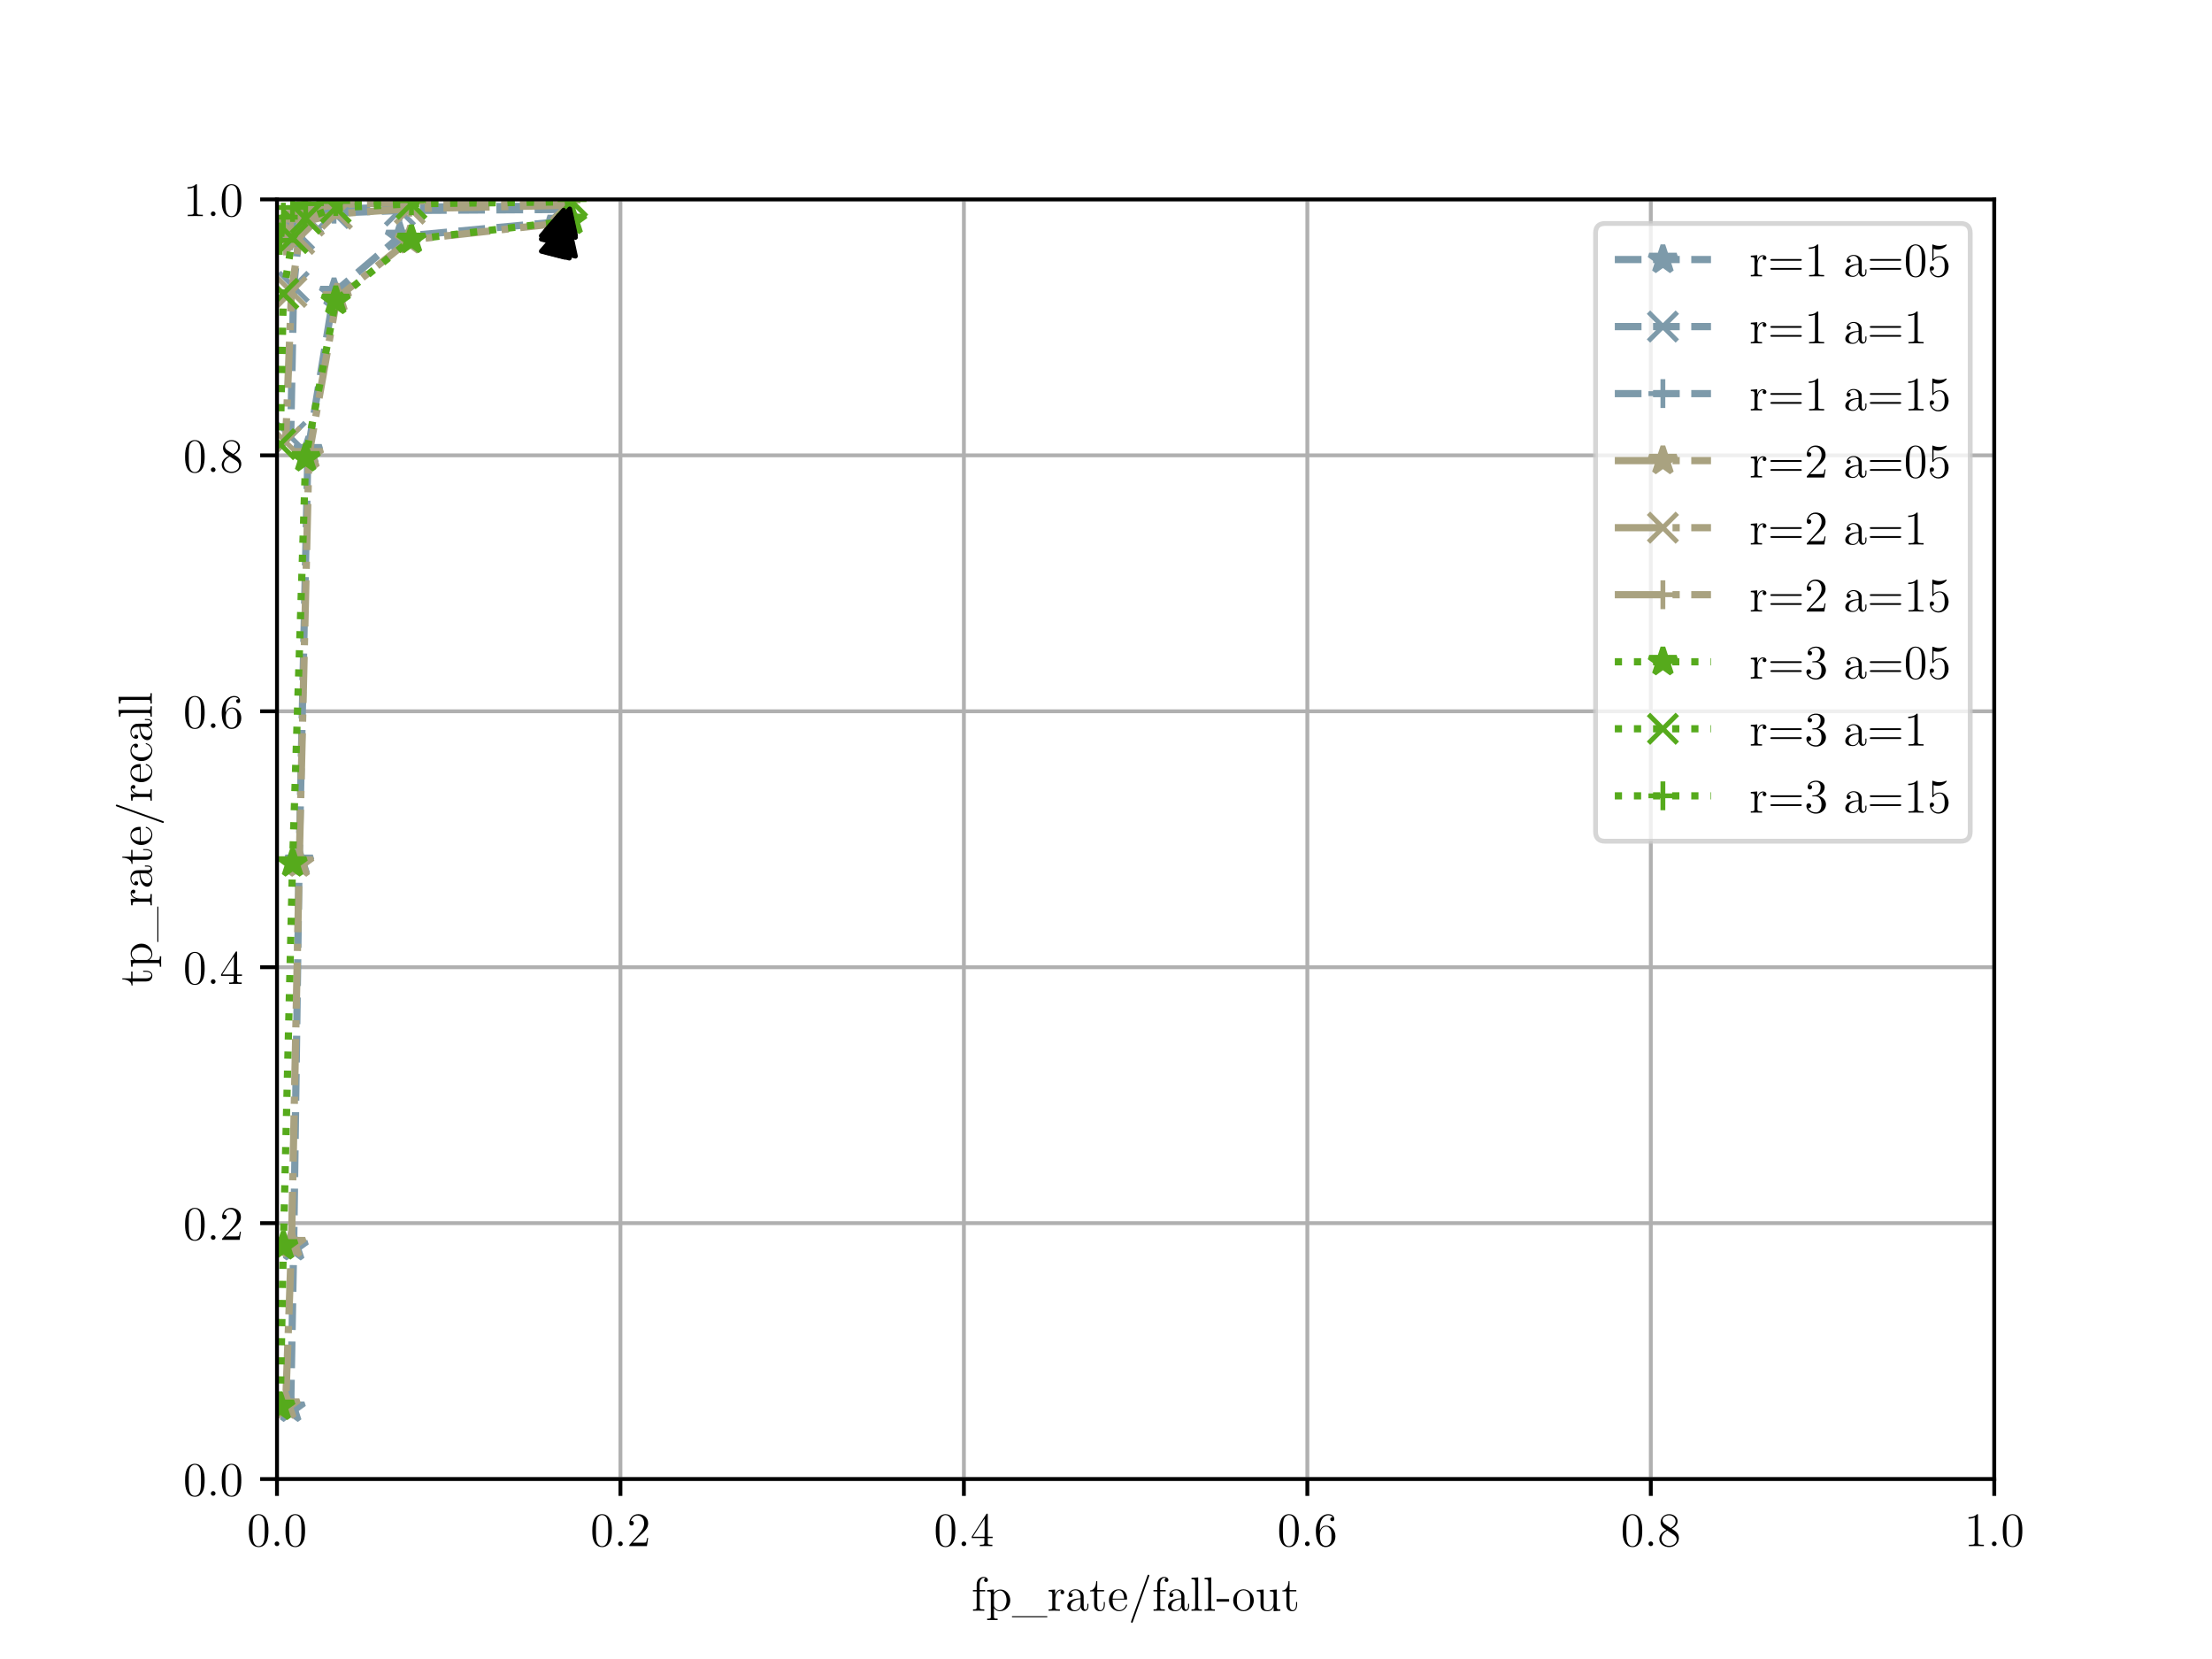 <?xml version="1.0" encoding="utf-8" standalone="no"?>
<!DOCTYPE svg PUBLIC "-//W3C//DTD SVG 1.1//EN"
  "http://www.w3.org/Graphics/SVG/1.1/DTD/svg11.dtd">
<!-- Created with matplotlib (http://matplotlib.org/) -->
<svg height="345pt" version="1.1" viewBox="0 0 460 345" width="460pt" xmlns="http://www.w3.org/2000/svg" xmlns:xlink="http://www.w3.org/1999/xlink">
 <defs>
  <style type="text/css">
*{stroke-linecap:butt;stroke-linejoin:round;}
  </style>
 </defs>
 <g id="figure_1">
  <g id="patch_1">
   <path d="M 0 345.6 
L 460.8 345.6 
L 460.8 0 
L 0 0 
z
" style="fill:#ffffff;"/>
  </g>
  <g id="axes_1">
   <g id="patch_2">
    <path d="M 57.6 307.584 
L 414.72 307.584 
L 414.72 41.472 
L 57.6 41.472 
z
" style="fill:#ffffff;"/>
   </g>
   <g id="matplotlib.axis_1">
    <g id="xtick_1">
     <g id="line2d_1">
      <path clip-path="url(#pb646b1cc1e)" d="M 57.6 307.584 
L 57.6 41.472 
" style="fill:none;stroke:#b0b0b0;stroke-linecap:square;stroke-width:0.8;"/>
     </g>
     <g id="line2d_2">
      <defs>
       <path d="M 0 0 
L 0 3.5 
" id="me8b427d5eb" style="stroke:#000000;stroke-width:0.8;"/>
      </defs>
      <g>
       <use style="stroke:#000000;stroke-width:0.8;" x="57.6" xlink:href="#me8b427d5eb" y="307.584"/>
      </g>
     </g>
     <g id="text_1">
      <!-- 0.0 -->
      <defs>
       <path d="M 44.797 32 
C 44.797 40.297 44.297 48.406 40.703 56 
C 36.594 64.297 29.406 66.5 24.5 66.5 
C 18.703 66.5 11.594 63.594 7.906 55.297 
C 5.094 49 4.094 42.797 4.094 32 
C 4.094 22.297 4.797 15 8.406 7.906 
C 12.297 0.297 19.203 -2.094 24.406 -2.094 
C 33.094 -2.094 38.094 3.094 41 8.906 
C 44.594 16.406 44.797 26.203 44.797 32 
z
M 37.203 33.203 
C 37.203 26.5 37.203 18.906 36.094 12.797 
C 34.203 1.797 27.906 -0.094 24.406 -0.094 
C 21.203 -0.094 14.703 1.703 12.797 12.594 
C 11.703 18.594 11.703 26.203 11.703 33.203 
C 11.703 41.406 11.703 48.797 13.297 54.703 
C 15 61.406 20.094 64.5 24.406 64.5 
C 28.203 64.5 34 62.203 35.906 53.594 
C 37.203 47.906 37.203 40 37.203 33.203 
z
" id="LMRoman12-Regular-30"/>
       <path d="M 18.406 4.906 
C 18.406 7.594 16.094 9.703 13.594 9.703 
C 10.703 9.703 8.703 7.406 8.703 4.906 
C 8.703 1.906 11.203 0 13.5 0 
C 16.203 0 18.406 2.094 18.406 4.906 
z
" id="LMRoman12-Regular-2e"/>
      </defs>
      <g transform="translate(51.34 321.525)scale(0.1 -0.1)">
       <use xlink:href="#LMRoman12-Regular-30"/>
       <use x="49" xlink:href="#LMRoman12-Regular-2e"/>
       <use x="76.2" xlink:href="#LMRoman12-Regular-30"/>
      </g>
     </g>
    </g>
    <g id="xtick_2">
     <g id="line2d_3">
      <path clip-path="url(#pb646b1cc1e)" d="M 129.024 307.584 
L 129.024 41.472 
" style="fill:none;stroke:#b0b0b0;stroke-linecap:square;stroke-width:0.8;"/>
     </g>
     <g id="line2d_4">
      <g>
       <use style="stroke:#000000;stroke-width:0.8;" x="129.024" xlink:href="#me8b427d5eb" y="307.584"/>
      </g>
     </g>
     <g id="text_2">
      <!-- 0.2 -->
      <defs>
       <path d="M 44 16.797 
L 41.797 16.797 
C 41.5 15.094 40.703 9.594 39.703 8 
C 39 7.094 33.297 7.094 30.297 7.094 
L 11.797 7.094 
C 14.5 9.406 20.594 15.797 23.203 18.203 
C 38.406 32.203 44 37.406 44 47.297 
C 44 58.797 34.906 66.5 23.297 66.5 
C 11.703 66.5 4.906 56.594 4.906 48 
C 4.906 42.906 9.297 42.906 9.594 42.906 
C 11.703 42.906 14.297 44.406 14.297 47.594 
C 14.297 50.406 12.406 52.297 9.594 52.297 
C 8.703 52.297 8.5 52.297 8.203 52.203 
C 10.094 59 15.5 63.594 22 63.594 
C 30.5 63.594 35.703 56.5 35.703 47.297 
C 35.703 38.797 30.797 31.406 25.094 25 
L 4.906 2.406 
L 4.906 0 
L 41.406 0 
z
" id="LMRoman12-Regular-32"/>
      </defs>
      <g transform="translate(122.764 321.525)scale(0.1 -0.1)">
       <use xlink:href="#LMRoman12-Regular-30"/>
       <use x="49" xlink:href="#LMRoman12-Regular-2e"/>
       <use x="76.2" xlink:href="#LMRoman12-Regular-32"/>
      </g>
     </g>
    </g>
    <g id="xtick_3">
     <g id="line2d_5">
      <path clip-path="url(#pb646b1cc1e)" d="M 200.448 307.584 
L 200.448 41.472 
" style="fill:none;stroke:#b0b0b0;stroke-linecap:square;stroke-width:0.8;"/>
     </g>
     <g id="line2d_6">
      <g>
       <use style="stroke:#000000;stroke-width:0.8;" x="200.448" xlink:href="#me8b427d5eb" y="307.584"/>
      </g>
     </g>
     <g id="text_3">
      <!-- 0.4 -->
      <defs>
       <path d="M 46.203 16.703 
L 46.203 19.594 
L 36.094 19.594 
L 36.094 65.094 
C 36.094 67 36.094 67.5 34.703 67.5 
C 33.906 67.5 33.594 67.5 32.797 66.297 
L 2.703 19.594 
L 2.703 16.703 
L 29 16.703 
L 29 7.594 
C 29 3.906 28.797 2.906 21.5 2.906 
L 19.5 2.906 
L 19.5 0 
C 21.797 0.203 29.703 0.203 32.5 0.203 
C 35.297 0.203 43.297 0.203 45.594 0 
L 45.594 2.906 
L 43.594 2.906 
C 36.406 2.906 36.094 3.906 36.094 7.594 
L 36.094 16.703 
z
M 29.5 19.594 
L 5.203 19.594 
L 29.5 57.297 
z
" id="LMRoman12-Regular-34"/>
      </defs>
      <g transform="translate(194.188 321.525)scale(0.1 -0.1)">
       <use xlink:href="#LMRoman12-Regular-30"/>
       <use x="49" xlink:href="#LMRoman12-Regular-2e"/>
       <use x="76.2" xlink:href="#LMRoman12-Regular-34"/>
      </g>
     </g>
    </g>
    <g id="xtick_4">
     <g id="line2d_7">
      <path clip-path="url(#pb646b1cc1e)" d="M 271.872 307.584 
L 271.872 41.472 
" style="fill:none;stroke:#b0b0b0;stroke-linecap:square;stroke-width:0.8;"/>
     </g>
     <g id="line2d_8">
      <g>
       <use style="stroke:#000000;stroke-width:0.8;" x="271.872" xlink:href="#me8b427d5eb" y="307.584"/>
      </g>
     </g>
     <g id="text_4">
      <!-- 0.6 -->
      <defs>
       <path d="M 44.797 20.406 
C 44.797 33.703 35.5 42.594 25.5 42.594 
C 16.594 42.594 13.297 34.906 12.297 32.094 
L 12.297 34.797 
C 12.297 60.094 24.594 64.094 30 64.094 
C 33.594 64.094 37.203 63 39.094 60 
C 37.906 60 34.094 60 34.094 55.906 
C 34.094 53.703 35.594 51.797 38.203 51.797 
C 40.703 51.797 42.406 53.297 42.406 56.203 
C 42.406 61.406 38.594 66.5 29.906 66.5 
C 17.297 66.5 4.094 53.594 4.094 31.594 
C 4.094 4.094 16.094 -2.094 24.594 -2.094 
C 35.5 -2.094 44.797 7.406 44.797 20.406 
z
M 36.594 20.5 
C 36.594 15.406 36.594 10.906 34.703 7.094 
C 32.203 2.297 28.594 0.594 24.594 0.594 
C 18.297 0.594 15.297 6.203 14.406 8.297 
C 13.5 10.906 12.5 15.797 12.5 22.797 
C 12.5 30.703 16.094 40.594 25.094 40.594 
C 30.594 40.594 33.5 36.906 35 33.5 
C 36.594 29.797 36.594 24.797 36.594 20.5 
z
" id="LMRoman12-Regular-36"/>
      </defs>
      <g transform="translate(265.612 321.525)scale(0.1 -0.1)">
       <use xlink:href="#LMRoman12-Regular-30"/>
       <use x="49" xlink:href="#LMRoman12-Regular-2e"/>
       <use x="76.2" xlink:href="#LMRoman12-Regular-36"/>
      </g>
     </g>
    </g>
    <g id="xtick_5">
     <g id="line2d_9">
      <path clip-path="url(#pb646b1cc1e)" d="M 343.296 307.584 
L 343.296 41.472 
" style="fill:none;stroke:#b0b0b0;stroke-linecap:square;stroke-width:0.8;"/>
     </g>
     <g id="line2d_10">
      <g>
       <use style="stroke:#000000;stroke-width:0.8;" x="343.296" xlink:href="#me8b427d5eb" y="307.584"/>
      </g>
     </g>
     <g id="text_5">
      <!-- 0.8 -->
      <defs>
       <path d="M 44.797 16.594 
C 44.797 26.797 37.594 31.297 29.797 36.094 
C 34.797 38.797 42.094 43.406 42.094 51.797 
C 42.094 60.5 33.703 66.5 24.5 66.5 
C 14.594 66.5 6.797 59.203 6.797 50.094 
C 6.797 46.703 7.797 43.297 10.594 39.906 
C 11.703 38.594 11.797 38.5 18.797 33.594 
C 9.094 29.094 4.094 22.406 4.094 15.094 
C 4.094 4.5 14.203 -2.094 24.406 -2.094 
C 35.5 -2.094 44.797 6.094 44.797 16.594 
z
M 38 51.703 
C 38 45.594 33.594 40.703 27.797 37.5 
L 16.203 45.094 
C 14.906 46 10.906 48.594 10.906 53.5 
C 10.906 60 17.703 64.094 24.406 64.094 
C 31.594 64.094 38 58.906 38 51.703 
z
M 40.203 13.406 
C 40.203 5.797 32.5 0.594 24.5 0.594 
C 16 0.594 8.703 6.797 8.703 15.094 
C 8.703 22.906 14.406 29.203 20.906 32.203 
L 33 24.297 
C 35.594 22.594 40.203 19.5 40.203 13.406 
z
" id="LMRoman12-Regular-38"/>
      </defs>
      <g transform="translate(337.036 321.525)scale(0.1 -0.1)">
       <use xlink:href="#LMRoman12-Regular-30"/>
       <use x="49" xlink:href="#LMRoman12-Regular-2e"/>
       <use x="76.2" xlink:href="#LMRoman12-Regular-38"/>
      </g>
     </g>
    </g>
    <g id="xtick_6">
     <g id="line2d_11">
      <path clip-path="url(#pb646b1cc1e)" d="M 414.72 307.584 
L 414.72 41.472 
" style="fill:none;stroke:#b0b0b0;stroke-linecap:square;stroke-width:0.8;"/>
     </g>
     <g id="line2d_12">
      <g>
       <use style="stroke:#000000;stroke-width:0.8;" x="414.72" xlink:href="#me8b427d5eb" y="307.584"/>
      </g>
     </g>
     <g id="text_6">
      <!-- 1.0 -->
      <defs>
       <path d="M 41 0 
L 41 2.906 
L 37.906 2.906 
C 29.094 2.906 28.797 4.094 28.797 7.703 
L 28.797 64.094 
C 28.797 66.406 28.797 66.5 26.797 66.5 
C 24.406 63.797 19.406 60.094 9.094 60.094 
L 9.094 57.203 
C 11.406 57.203 16.406 57.203 21.906 59.797 
L 21.906 7.703 
C 21.906 4.094 21.594 2.906 12.797 2.906 
L 9.703 2.906 
L 9.703 0 
C 12.406 0.203 22.094 0.203 25.406 0.203 
C 28.703 0.203 38.297 0.203 41 0 
z
" id="LMRoman12-Regular-31"/>
      </defs>
      <g transform="translate(408.46 321.525)scale(0.1 -0.1)">
       <use xlink:href="#LMRoman12-Regular-31"/>
       <use x="49" xlink:href="#LMRoman12-Regular-2e"/>
       <use x="76.2" xlink:href="#LMRoman12-Regular-30"/>
      </g>
     </g>
    </g>
    <g id="text_7">
     <!-- fp_rate/fall-out -->
     <defs>
      <path d="M 34.203 63.797 
C 34.203 67.5 30.594 70.406 25.797 70.406 
C 18.797 70.406 10.906 65 10.906 54.797 
L 10.906 43.094 
L 3.094 43.094 
L 3.094 40.203 
L 10.906 40.203 
L 10.906 7.406 
C 10.906 2.906 9.797 2.906 3.297 2.906 
L 3.297 0 
C 6.094 0.203 11.594 0.203 14.594 0.203 
C 17.297 0.203 24.406 0.203 26.703 0 
L 26.703 2.906 
L 24.703 2.906 
C 17.406 2.906 17.203 4 17.203 7.594 
L 17.203 40.203 
L 28.5 40.203 
L 28.5 43.094 
L 17 43.094 
L 17 54.797 
C 17 63.797 21.594 68.406 25.703 68.406 
C 26.5 68.406 28 68.203 29.203 67.594 
C 28.797 67.5 26.297 66.594 26.297 63.703 
C 26.297 61.406 27.906 59.797 30.203 59.797 
C 32.594 59.797 34.203 61.406 34.203 63.797 
z
" id="LMRoman12-Regular-66"/>
      <path d="M 50.797 21.594 
C 50.797 34.297 41.406 44.094 30.5 44.094 
C 21.703 44.094 17 37.797 16.703 37.406 
L 16.703 44.094 
L 2.797 43 
L 2.797 40.094 
C 9.797 40.094 10.406 39.406 10.406 35 
L 10.406 -12 
C 10.406 -16.5 9.297 -16.5 2.797 -16.5 
L 2.797 -19.406 
C 5.406 -19.203 10.797 -19.203 13.594 -19.203 
C 16.5 -19.203 21.906 -19.203 24.5 -19.406 
L 24.5 -16.5 
C 18.094 -16.5 16.906 -16.5 16.906 -12 
L 16.906 5.406 
C 18.703 2.906 22.797 -1 29.203 -1 
C 40.703 -1 50.797 8.703 50.797 21.594 
z
M 43.203 21.594 
C 43.203 9.703 36.406 1 28.703 1 
C 25.594 1 22.703 2.297 20.703 4.203 
C 18.406 6.5 16.906 8.5 16.906 11.297 
L 16.906 31.906 
C 16.906 33.797 16.906 33.906 18 35.5 
C 21 40 25.906 41.906 29.703 41.906 
C 37.203 41.906 43.203 32.797 43.203 21.594 
z
" id="LMRoman12-Regular-70"/>
      <path d="M 73.406 -13.594 
L 73.406 -11.406 
L 0 -11.406 
L 0 -13.594 
z
" id="LMRoman12-Regular-5f"/>
      <path d="M 35.297 38.297 
C 35.297 41.297 32.594 44.094 28.297 44.094 
C 19.797 44.094 16.906 34.906 16.297 33 
L 16.203 33 
L 16.203 44.094 
L 2.797 43 
L 2.797 40.094 
C 9.594 40.094 10.406 39.406 10.406 34.5 
L 10.406 7.406 
C 10.406 2.906 9.297 2.906 2.797 2.906 
L 2.797 0 
C 5.594 0.203 11.094 0.203 14.094 0.203 
C 16.797 0.203 23.906 0.203 26.203 0 
L 26.203 2.906 
L 24.203 2.906 
C 16.906 2.906 16.703 4 16.703 7.594 
L 16.703 23.297 
C 16.703 33 20.703 42.094 28.406 42.094 
C 29.203 42.094 29.406 42.094 29.797 42 
C 29 41.594 27.406 41 27.406 38.297 
C 27.406 35.406 29.703 34.297 31.297 34.297 
C 33.297 34.297 35.297 35.594 35.297 38.297 
z
" id="LMRoman12-Regular-72"/>
      <path d="M 47.406 8.906 
L 47.406 14.5 
L 45.203 14.5 
L 45.203 8.906 
C 45.203 3.203 42.797 2.406 41.406 2.406 
C 37.594 2.406 37.594 7.703 37.594 9.203 
L 37.594 26.703 
C 37.594 32.094 37.594 36.094 33.203 40 
C 29.703 43.203 25.203 44.594 20.797 44.594 
C 12.594 44.594 6.297 39.203 6.297 32.703 
C 6.297 29.797 8.203 28.406 10.5 28.406 
C 12.906 28.406 14.594 30.094 14.594 32.5 
C 14.594 36.594 11 36.594 9.5 36.594 
C 11.797 40.797 16.594 42.594 20.594 42.594 
C 25.203 42.594 31.094 38.797 31.094 29.797 
L 31.094 25.797 
C 11 25.5 3.406 17.094 3.406 9.406 
C 3.406 1.5 12.594 -1 18.703 -1 
C 25.297 -1 29.797 3 31.703 7.797 
C 32.094 3.094 35.203 -0.5 39.5 -0.5 
C 41.594 -0.5 47.406 0.906 47.406 8.906 
z
M 31.094 14.094 
C 31.094 4.297 23.797 1 19.5 1 
C 14.594 1 10.5 4.594 10.5 9.406 
C 10.5 22.594 27.5 23.797 31.094 24 
z
" id="LMRoman12-Regular-61"/>
      <path d="M 32.594 12.406 
L 32.594 18.094 
L 30.406 18.094 
L 30.406 12.594 
C 30.406 5.406 27.5 1.203 23.594 1.203 
C 16.797 1.203 16.797 10.5 16.797 12.203 
L 16.797 40.203 
L 30.906 40.203 
L 30.906 43.094 
L 16.797 43.094 
L 16.797 61.5 
L 14.594 61.5 
C 14.5 52.094 10.906 42.5 1.797 42.203 
L 1.797 40.203 
L 10.297 40.203 
L 10.297 12.406 
C 10.297 1.297 17.703 -1 23 -1 
C 29.297 -1 32.594 5.203 32.594 12.406 
z
" id="LMRoman12-Regular-74"/>
      <path d="M 40.703 11.906 
C 40.703 12.5 40.203 12.906 39.594 12.906 
C 38.797 12.906 38.594 12.406 38.406 11.906 
C 35.797 3.5 29.094 1.203 24.906 1.203 
C 20.703 1.203 10.594 4 10.594 21.297 
L 10.594 23.203 
L 38.297 23.203 
C 40.5 23.203 40.703 23.203 40.703 25.094 
C 40.703 35.203 35.297 44.594 23.203 44.594 
C 11.797 44.594 3 34.297 3 21.906 
C 3 8.703 13.203 -1 24.297 -1 
C 36.203 -1 40.703 9.797 40.703 11.906 
z
M 34.5 25.094 
L 10.703 25.094 
C 11.5 40.797 20.297 42.594 23.094 42.594 
C 33.797 42.594 34.406 28.5 34.5 25.094 
z
" id="LMRoman12-Regular-65"/>
      <path d="M 43.5 73.094 
C 43.5 74.406 42.5 75 41.703 75 
C 40.406 75 40.094 74.094 39.594 72.797 
L 5.906 -21.406 
C 5.406 -22.703 5.406 -23.094 5.406 -23.094 
C 5.406 -24.203 6.203 -25 7.297 -25 
C 8.594 -25 8.906 -24 9.297 -22.906 
L 43 71.406 
C 43.5 72.703 43.5 73.094 43.5 73.094 
z
" id="LMRoman12-Regular-2f"/>
      <path d="M 24.797 0 
L 24.797 2.906 
C 18.406 2.906 17.203 2.906 17.203 7.406 
L 17.203 69.406 
L 3.297 68.297 
L 3.297 65.406 
C 10.094 65.406 10.906 64.703 10.906 59.797 
L 10.906 7.406 
C 10.906 2.906 9.797 2.906 3.297 2.906 
L 3.297 0 
C 6.094 0.203 11 0.203 14 0.203 
C 17 0.203 22 0.203 24.797 0 
z
" id="LMRoman12-Regular-6c"/>
      <path d="M 27.094 18.906 
L 27.094 24.297 
L 1.094 24.297 
L 1.094 18.906 
z
" id="LMRoman12-Regular-2d"/>
      <path d="M 45.906 21.406 
C 45.906 34.297 36.094 44.594 24.5 44.594 
C 12.5 44.594 3 34 3 21.406 
C 3 8.594 13 -1 24.406 -1 
C 36.203 -1 45.906 8.797 45.906 21.406 
z
M 38.297 22.297 
C 38.297 18.797 38.297 12.594 35.703 7.906 
C 32.906 3.094 28.297 1.203 24.5 1.203 
C 20.797 1.203 16.297 2.797 13.406 7.703 
C 10.703 12.203 10.594 18.094 10.594 22.297 
C 10.594 26.094 10.594 32.203 13.703 36.703 
C 16.5 41 20.906 42.594 24.406 42.594 
C 28.297 42.594 32.5 40.797 35.203 36.906 
C 38.297 32.297 38.297 26 38.297 22.297 
z
" id="LMRoman12-Regular-6f"/>
      <path d="M 52.094 0 
L 52.094 2.906 
C 45.297 2.906 44.5 3.594 44.5 8.5 
L 44.5 44.094 
L 30.406 43 
L 30.406 40.094 
C 37.203 40.094 38 39.406 38 34.5 
L 38 16.594 
C 38 8.094 33.5 1 26 1 
C 17.797 1 17.297 5.703 17.297 11 
L 17.297 44.094 
L 3.203 43 
L 3.203 40.094 
C 10.797 40.094 10.797 39.797 10.797 30.906 
L 10.797 15.906 
C 10.797 9.703 10.797 6.094 13.797 2.797 
C 16.203 0.203 20.297 -1 25.406 -1 
C 27.094 -1 30.297 -1 33.703 1.906 
C 36.594 4.203 38.203 8 38.203 8 
L 38.203 -1 
z
" id="LMRoman12-Regular-75"/>
     </defs>
     <g transform="translate(202.019 334.965)scale(0.1 -0.1)">
      <use xlink:href="#LMRoman12-Regular-66"/>
      <use x="29.9" xlink:href="#LMRoman12-Regular-70"/>
      <use x="84.3" xlink:href="#LMRoman12-Regular-5f"/>
      <use x="157.7" xlink:href="#LMRoman12-Regular-72"/>
      <use x="195.8" xlink:href="#LMRoman12-Regular-61"/>
      <use x="244.8" xlink:href="#LMRoman12-Regular-74"/>
      <use x="282.9" xlink:href="#LMRoman12-Regular-65"/>
      <use x="326.4" xlink:href="#LMRoman12-Regular-2f"/>
      <use x="375.4" xlink:href="#LMRoman12-Regular-66"/>
      <use x="405.3" xlink:href="#LMRoman12-Regular-61"/>
      <use x="454.3" xlink:href="#LMRoman12-Regular-6c"/>
      <use x="481.5" xlink:href="#LMRoman12-Regular-6c"/>
      <use x="508.7" xlink:href="#LMRoman12-Regular-2d"/>
      <use x="541.3" xlink:href="#LMRoman12-Regular-6f"/>
      <use x="590.3" xlink:href="#LMRoman12-Regular-75"/>
      <use x="644.7" xlink:href="#LMRoman12-Regular-74"/>
     </g>
    </g>
   </g>
   <g id="matplotlib.axis_2">
    <g id="ytick_1">
     <g id="line2d_13">
      <path clip-path="url(#pb646b1cc1e)" d="M 57.6 307.584 
L 414.72 307.584 
" style="fill:none;stroke:#b0b0b0;stroke-linecap:square;stroke-width:0.8;"/>
     </g>
     <g id="line2d_14">
      <defs>
       <path d="M 0 0 
L -3.5 0 
" id="m2cafc1ea12" style="stroke:#000000;stroke-width:0.8;"/>
      </defs>
      <g>
       <use style="stroke:#000000;stroke-width:0.8;" x="57.6" xlink:href="#m2cafc1ea12" y="307.584"/>
      </g>
     </g>
     <g id="text_8">
      <!-- 0.0 -->
      <g transform="translate(38.08 311.054)scale(0.1 -0.1)">
       <use xlink:href="#LMRoman12-Regular-30"/>
       <use x="49" xlink:href="#LMRoman12-Regular-2e"/>
       <use x="76.2" xlink:href="#LMRoman12-Regular-30"/>
      </g>
     </g>
    </g>
    <g id="ytick_2">
     <g id="line2d_15">
      <path clip-path="url(#pb646b1cc1e)" d="M 57.6 254.362 
L 414.72 254.362 
" style="fill:none;stroke:#b0b0b0;stroke-linecap:square;stroke-width:0.8;"/>
     </g>
     <g id="line2d_16">
      <g>
       <use style="stroke:#000000;stroke-width:0.8;" x="57.6" xlink:href="#m2cafc1ea12" y="254.362"/>
      </g>
     </g>
     <g id="text_9">
      <!-- 0.2 -->
      <g transform="translate(38.08 257.832)scale(0.1 -0.1)">
       <use xlink:href="#LMRoman12-Regular-30"/>
       <use x="49" xlink:href="#LMRoman12-Regular-2e"/>
       <use x="76.2" xlink:href="#LMRoman12-Regular-32"/>
      </g>
     </g>
    </g>
    <g id="ytick_3">
     <g id="line2d_17">
      <path clip-path="url(#pb646b1cc1e)" d="M 57.6 201.139 
L 414.72 201.139 
" style="fill:none;stroke:#b0b0b0;stroke-linecap:square;stroke-width:0.8;"/>
     </g>
     <g id="line2d_18">
      <g>
       <use style="stroke:#000000;stroke-width:0.8;" x="57.6" xlink:href="#m2cafc1ea12" y="201.139"/>
      </g>
     </g>
     <g id="text_10">
      <!-- 0.4 -->
      <g transform="translate(38.08 204.61)scale(0.1 -0.1)">
       <use xlink:href="#LMRoman12-Regular-30"/>
       <use x="49" xlink:href="#LMRoman12-Regular-2e"/>
       <use x="76.2" xlink:href="#LMRoman12-Regular-34"/>
      </g>
     </g>
    </g>
    <g id="ytick_4">
     <g id="line2d_19">
      <path clip-path="url(#pb646b1cc1e)" d="M 57.6 147.917 
L 414.72 147.917 
" style="fill:none;stroke:#b0b0b0;stroke-linecap:square;stroke-width:0.8;"/>
     </g>
     <g id="line2d_20">
      <g>
       <use style="stroke:#000000;stroke-width:0.8;" x="57.6" xlink:href="#m2cafc1ea12" y="147.917"/>
      </g>
     </g>
     <g id="text_11">
      <!-- 0.6 -->
      <g transform="translate(38.08 151.387)scale(0.1 -0.1)">
       <use xlink:href="#LMRoman12-Regular-30"/>
       <use x="49" xlink:href="#LMRoman12-Regular-2e"/>
       <use x="76.2" xlink:href="#LMRoman12-Regular-36"/>
      </g>
     </g>
    </g>
    <g id="ytick_5">
     <g id="line2d_21">
      <path clip-path="url(#pb646b1cc1e)" d="M 57.6 94.694 
L 414.72 94.694 
" style="fill:none;stroke:#b0b0b0;stroke-linecap:square;stroke-width:0.8;"/>
     </g>
     <g id="line2d_22">
      <g>
       <use style="stroke:#000000;stroke-width:0.8;" x="57.6" xlink:href="#m2cafc1ea12" y="94.694"/>
      </g>
     </g>
     <g id="text_12">
      <!-- 0.8 -->
      <g transform="translate(38.08 98.165)scale(0.1 -0.1)">
       <use xlink:href="#LMRoman12-Regular-30"/>
       <use x="49" xlink:href="#LMRoman12-Regular-2e"/>
       <use x="76.2" xlink:href="#LMRoman12-Regular-38"/>
      </g>
     </g>
    </g>
    <g id="ytick_6">
     <g id="line2d_23">
      <path clip-path="url(#pb646b1cc1e)" d="M 57.6 41.472 
L 414.72 41.472 
" style="fill:none;stroke:#b0b0b0;stroke-linecap:square;stroke-width:0.8;"/>
     </g>
     <g id="line2d_24">
      <g>
       <use style="stroke:#000000;stroke-width:0.8;" x="57.6" xlink:href="#m2cafc1ea12" y="41.472"/>
      </g>
     </g>
     <g id="text_13">
      <!-- 1.0 -->
      <g transform="translate(38.08 44.942)scale(0.1 -0.1)">
       <use xlink:href="#LMRoman12-Regular-31"/>
       <use x="49" xlink:href="#LMRoman12-Regular-2e"/>
       <use x="76.2" xlink:href="#LMRoman12-Regular-30"/>
      </g>
     </g>
    </g>
    <g id="text_14">
     <!-- tp_rate/recall -->
     <defs>
      <path d="M 40.594 11.906 
C 40.594 12.797 39.906 12.797 39.594 12.797 
C 38.703 12.797 38.594 12.5 38.297 11.297 
C 36.094 4.203 30.703 1.203 25.297 1.203 
C 19.203 1.203 11.094 6.5 11.094 21.703 
C 11.094 38.297 19.594 42.406 24.594 42.406 
C 28.406 42.406 33.906 40.906 36.203 37 
C 35 37 31.297 37 31.297 32.906 
C 31.297 30.5 33 28.797 35.406 28.797 
C 37.703 28.797 39.594 30.203 39.594 33.094 
C 39.594 39.797 32.594 44.594 24.5 44.594 
C 12.797 44.594 3.5 34.203 3.5 21.594 
C 3.5 8.797 13.094 -1 24.406 -1 
C 37.594 -1 40.594 11 40.594 11.906 
z
" id="LMRoman12-Regular-63"/>
     </defs>
     <g transform="translate(31.58 205.133)rotate(-90)scale(0.1 -0.1)">
      <use xlink:href="#LMRoman12-Regular-74"/>
      <use x="38.1" xlink:href="#LMRoman12-Regular-70"/>
      <use x="92.5" xlink:href="#LMRoman12-Regular-5f"/>
      <use x="165.9" xlink:href="#LMRoman12-Regular-72"/>
      <use x="204" xlink:href="#LMRoman12-Regular-61"/>
      <use x="253" xlink:href="#LMRoman12-Regular-74"/>
      <use x="291.1" xlink:href="#LMRoman12-Regular-65"/>
      <use x="334.6" xlink:href="#LMRoman12-Regular-2f"/>
      <use x="383.6" xlink:href="#LMRoman12-Regular-72"/>
      <use x="421.7" xlink:href="#LMRoman12-Regular-65"/>
      <use x="465.2" xlink:href="#LMRoman12-Regular-63"/>
      <use x="508.7" xlink:href="#LMRoman12-Regular-61"/>
      <use x="557.7" xlink:href="#LMRoman12-Regular-6c"/>
      <use x="584.9" xlink:href="#LMRoman12-Regular-6c"/>
     </g>
    </g>
   </g>
   <g id="line2d_25">
    <path clip-path="url(#pb646b1cc1e)" d="M 116.731 46.084 
L 83.163 49.19 
L 69.463 60.859 
L 64.037 93.76 
L 62.201 179.133 
L 61.066 259.294 
L 60.447 292.886 
" style="fill:none;stroke:#7d9aaa;stroke-dasharray:5.55,2.4;stroke-dashoffset:0;stroke-width:1.5;"/>
    <defs>
     <path d="M 0 -3 
L -0.674 -0.927 
L -2.853 -0.927 
L -1.09 0.354 
L -1.763 2.427 
L -0 1.146 
L 1.763 2.427 
L 1.09 0.354 
L 2.853 -0.927 
L 0.674 -0.927 
z
" id="m6f8d194c0c" style="stroke:#7d9aaa;stroke-linejoin:bevel;"/>
    </defs>
    <g clip-path="url(#pb646b1cc1e)">
     <use style="fill:#7d9aaa;stroke:#7d9aaa;stroke-linejoin:bevel;" x="116.731" xlink:href="#m6f8d194c0c" y="46.084"/>
     <use style="fill:#7d9aaa;stroke:#7d9aaa;stroke-linejoin:bevel;" x="83.163" xlink:href="#m6f8d194c0c" y="49.19"/>
     <use style="fill:#7d9aaa;stroke:#7d9aaa;stroke-linejoin:bevel;" x="69.463" xlink:href="#m6f8d194c0c" y="60.859"/>
     <use style="fill:#7d9aaa;stroke:#7d9aaa;stroke-linejoin:bevel;" x="64.037" xlink:href="#m6f8d194c0c" y="93.76"/>
     <use style="fill:#7d9aaa;stroke:#7d9aaa;stroke-linejoin:bevel;" x="62.201" xlink:href="#m6f8d194c0c" y="179.133"/>
     <use style="fill:#7d9aaa;stroke:#7d9aaa;stroke-linejoin:bevel;" x="61.066" xlink:href="#m6f8d194c0c" y="259.294"/>
     <use style="fill:#7d9aaa;stroke:#7d9aaa;stroke-linejoin:bevel;" x="60.447" xlink:href="#m6f8d194c0c" y="292.886"/>
    </g>
   </g>
   <g id="line2d_26">
    <path clip-path="url(#pb646b1cc1e)" d="M 116.731 43.563 
L 83.163 43.778 
L 69.463 44.301 
L 64.037 45.485 
L 62.201 48.775 
L 61.066 59.66 
L 60.447 90.869 
" style="fill:none;stroke:#7d9aaa;stroke-dasharray:5.55,2.4;stroke-dashoffset:0;stroke-width:1.5;"/>
    <defs>
     <path d="M -3 3 
L 3 -3 
M -3 -3 
L 3 3 
" id="m3df6979300" style="stroke:#7d9aaa;"/>
    </defs>
    <g clip-path="url(#pb646b1cc1e)">
     <use style="fill:#7d9aaa;stroke:#7d9aaa;" x="116.731" xlink:href="#m3df6979300" y="43.563"/>
     <use style="fill:#7d9aaa;stroke:#7d9aaa;" x="83.163" xlink:href="#m3df6979300" y="43.778"/>
     <use style="fill:#7d9aaa;stroke:#7d9aaa;" x="69.463" xlink:href="#m3df6979300" y="44.301"/>
     <use style="fill:#7d9aaa;stroke:#7d9aaa;" x="64.037" xlink:href="#m3df6979300" y="45.485"/>
     <use style="fill:#7d9aaa;stroke:#7d9aaa;" x="62.201" xlink:href="#m3df6979300" y="48.775"/>
     <use style="fill:#7d9aaa;stroke:#7d9aaa;" x="61.066" xlink:href="#m3df6979300" y="59.66"/>
     <use style="fill:#7d9aaa;stroke:#7d9aaa;" x="60.447" xlink:href="#m3df6979300" y="90.869"/>
    </g>
   </g>
   <g id="line2d_27">
    <path clip-path="url(#pb646b1cc1e)" d="M 116.731 42.871 
L 83.163 43.071 
L 69.463 43.486 
L 64.037 43.763 
L 62.201 44.27 
L 61.066 45.346 
L 60.447 49.005 
" style="fill:none;stroke:#7d9aaa;stroke-dasharray:5.55,2.4;stroke-dashoffset:0;stroke-width:1.5;"/>
    <defs>
     <path d="M -3 0 
L 3 0 
M 0 3 
L 0 -3 
" id="mab32d69b04" style="stroke:#7d9aaa;"/>
    </defs>
    <g clip-path="url(#pb646b1cc1e)">
     <use style="fill:#7d9aaa;stroke:#7d9aaa;" x="116.731" xlink:href="#mab32d69b04" y="42.871"/>
     <use style="fill:#7d9aaa;stroke:#7d9aaa;" x="83.163" xlink:href="#mab32d69b04" y="43.071"/>
     <use style="fill:#7d9aaa;stroke:#7d9aaa;" x="69.463" xlink:href="#mab32d69b04" y="43.486"/>
     <use style="fill:#7d9aaa;stroke:#7d9aaa;" x="64.037" xlink:href="#mab32d69b04" y="43.763"/>
     <use style="fill:#7d9aaa;stroke:#7d9aaa;" x="62.201" xlink:href="#mab32d69b04" y="44.27"/>
     <use style="fill:#7d9aaa;stroke:#7d9aaa;" x="61.066" xlink:href="#mab32d69b04" y="45.346"/>
     <use style="fill:#7d9aaa;stroke:#7d9aaa;" x="60.447" xlink:href="#mab32d69b04" y="49.005"/>
    </g>
   </g>
   <g id="line2d_28">
    <path clip-path="url(#pb646b1cc1e)" d="M 117.708 46.269 
L 85.209 49.898 
L 70.063 61.984 
L 64.244 94.596 
L 62.222 179.502 
L 60.613 258.642 
L 59.395 292.223 
" style="fill:none;stroke:#a9a280;stroke-dasharray:9.6,2.4,1.5,2.4;stroke-dashoffset:0;stroke-width:1.5;"/>
    <defs>
     <path d="M 0 -3 
L -0.674 -0.927 
L -2.853 -0.927 
L -1.09 0.354 
L -1.763 2.427 
L -0 1.146 
L 1.763 2.427 
L 1.09 0.354 
L 2.853 -0.927 
L 0.674 -0.927 
z
" id="m96a24bec73" style="stroke:#a9a280;stroke-linejoin:bevel;"/>
    </defs>
    <g clip-path="url(#pb646b1cc1e)">
     <use style="fill:#a9a280;stroke:#a9a280;stroke-linejoin:bevel;" x="117.708" xlink:href="#m96a24bec73" y="46.269"/>
     <use style="fill:#a9a280;stroke:#a9a280;stroke-linejoin:bevel;" x="85.209" xlink:href="#m96a24bec73" y="49.898"/>
     <use style="fill:#a9a280;stroke:#a9a280;stroke-linejoin:bevel;" x="70.063" xlink:href="#m96a24bec73" y="61.984"/>
     <use style="fill:#a9a280;stroke:#a9a280;stroke-linejoin:bevel;" x="64.244" xlink:href="#m96a24bec73" y="94.596"/>
     <use style="fill:#a9a280;stroke:#a9a280;stroke-linejoin:bevel;" x="62.222" xlink:href="#m96a24bec73" y="179.502"/>
     <use style="fill:#a9a280;stroke:#a9a280;stroke-linejoin:bevel;" x="60.613" xlink:href="#m96a24bec73" y="258.642"/>
     <use style="fill:#a9a280;stroke:#a9a280;stroke-linejoin:bevel;" x="59.395" xlink:href="#m96a24bec73" y="292.223"/>
    </g>
   </g>
   <g id="line2d_29">
    <path clip-path="url(#pb646b1cc1e)" d="M 117.708 42.702 
L 85.209 43.394 
L 70.063 44.455 
L 64.244 45.87 
L 62.222 49.683 
L 60.613 60.707 
L 59.395 91.874 
" style="fill:none;stroke:#a9a280;stroke-dasharray:9.6,2.4,1.5,2.4;stroke-dashoffset:0;stroke-width:1.5;"/>
    <defs>
     <path d="M -3 3 
L 3 -3 
M -3 -3 
L 3 3 
" id="m01ff17b294" style="stroke:#a9a280;"/>
    </defs>
    <g clip-path="url(#pb646b1cc1e)">
     <use style="fill:#a9a280;stroke:#a9a280;" x="117.708" xlink:href="#m01ff17b294" y="42.702"/>
     <use style="fill:#a9a280;stroke:#a9a280;" x="85.209" xlink:href="#m01ff17b294" y="43.394"/>
     <use style="fill:#a9a280;stroke:#a9a280;" x="70.063" xlink:href="#m01ff17b294" y="44.455"/>
     <use style="fill:#a9a280;stroke:#a9a280;" x="64.244" xlink:href="#m01ff17b294" y="45.87"/>
     <use style="fill:#a9a280;stroke:#a9a280;" x="62.222" xlink:href="#m01ff17b294" y="49.683"/>
     <use style="fill:#a9a280;stroke:#a9a280;" x="60.613" xlink:href="#m01ff17b294" y="60.707"/>
     <use style="fill:#a9a280;stroke:#a9a280;" x="59.395" xlink:href="#m01ff17b294" y="91.874"/>
    </g>
   </g>
   <g id="line2d_30">
    <path clip-path="url(#pb646b1cc1e)" d="M 117.708 41.78 
L 85.209 42.041 
L 70.063 42.564 
L 64.244 43.394 
L 62.222 44.163 
L 60.613 45.823 
L 59.395 50.098 
" style="fill:none;stroke:#a9a280;stroke-dasharray:9.6,2.4,1.5,2.4;stroke-dashoffset:0;stroke-width:1.5;"/>
    <defs>
     <path d="M -3 0 
L 3 0 
M 0 3 
L 0 -3 
" id="mfe1a4945bd" style="stroke:#a9a280;"/>
    </defs>
    <g clip-path="url(#pb646b1cc1e)">
     <use style="fill:#a9a280;stroke:#a9a280;" x="117.708" xlink:href="#mfe1a4945bd" y="41.78"/>
     <use style="fill:#a9a280;stroke:#a9a280;" x="85.209" xlink:href="#mfe1a4945bd" y="42.041"/>
     <use style="fill:#a9a280;stroke:#a9a280;" x="70.063" xlink:href="#mfe1a4945bd" y="42.564"/>
     <use style="fill:#a9a280;stroke:#a9a280;" x="64.244" xlink:href="#mfe1a4945bd" y="43.394"/>
     <use style="fill:#a9a280;stroke:#a9a280;" x="62.222" xlink:href="#mfe1a4945bd" y="44.163"/>
     <use style="fill:#a9a280;stroke:#a9a280;" x="60.613" xlink:href="#mfe1a4945bd" y="45.823"/>
     <use style="fill:#a9a280;stroke:#a9a280;" x="59.395" xlink:href="#mfe1a4945bd" y="50.098"/>
    </g>
   </g>
   <g id="line2d_31">
    <path clip-path="url(#pb646b1cc1e)" d="M 118.974 45.87 
L 85.563 49.807 
L 69.817 62.509 
L 63.564 95.233 
L 60.84 179.487 
L 58.921 259.113 
L 58.281 292.483 
" style="fill:none;stroke:#56aa1c;stroke-dasharray:1.5,2.475;stroke-dashoffset:0;stroke-width:1.5;"/>
    <defs>
     <path d="M 0 -3 
L -0.674 -0.927 
L -2.853 -0.927 
L -1.09 0.354 
L -1.763 2.427 
L -0 1.146 
L 1.763 2.427 
L 1.09 0.354 
L 2.853 -0.927 
L 0.674 -0.927 
z
" id="mab4e575bb0" style="stroke:#56aa1c;stroke-linejoin:bevel;"/>
    </defs>
    <g clip-path="url(#pb646b1cc1e)">
     <use style="fill:#56aa1c;stroke:#56aa1c;stroke-linejoin:bevel;" x="118.974" xlink:href="#mab4e575bb0" y="45.87"/>
     <use style="fill:#56aa1c;stroke:#56aa1c;stroke-linejoin:bevel;" x="85.563" xlink:href="#mab4e575bb0" y="49.807"/>
     <use style="fill:#56aa1c;stroke:#56aa1c;stroke-linejoin:bevel;" x="69.817" xlink:href="#mab4e575bb0" y="62.509"/>
     <use style="fill:#56aa1c;stroke:#56aa1c;stroke-linejoin:bevel;" x="63.564" xlink:href="#mab4e575bb0" y="95.233"/>
     <use style="fill:#56aa1c;stroke:#56aa1c;stroke-linejoin:bevel;" x="60.84" xlink:href="#mab4e575bb0" y="179.487"/>
     <use style="fill:#56aa1c;stroke:#56aa1c;stroke-linejoin:bevel;" x="58.921" xlink:href="#mab4e575bb0" y="259.113"/>
     <use style="fill:#56aa1c;stroke:#56aa1c;stroke-linejoin:bevel;" x="58.281" xlink:href="#mab4e575bb0" y="292.483"/>
    </g>
   </g>
   <g id="line2d_32">
    <path clip-path="url(#pb646b1cc1e)" d="M 118.974 41.964 
L 85.563 42.379 
L 69.817 43.21 
L 63.564 45.455 
L 60.84 49.499 
L 58.921 61.094 
L 58.281 92.372 
" style="fill:none;stroke:#56aa1c;stroke-dasharray:1.5,2.475;stroke-dashoffset:0;stroke-width:1.5;"/>
    <defs>
     <path d="M -3 3 
L 3 -3 
M -3 -3 
L 3 3 
" id="m1551ba0642" style="stroke:#56aa1c;"/>
    </defs>
    <g clip-path="url(#pb646b1cc1e)">
     <use style="fill:#56aa1c;stroke:#56aa1c;" x="118.974" xlink:href="#m1551ba0642" y="41.964"/>
     <use style="fill:#56aa1c;stroke:#56aa1c;" x="85.563" xlink:href="#m1551ba0642" y="42.379"/>
     <use style="fill:#56aa1c;stroke:#56aa1c;" x="69.817" xlink:href="#m1551ba0642" y="43.21"/>
     <use style="fill:#56aa1c;stroke:#56aa1c;" x="63.564" xlink:href="#m1551ba0642" y="45.455"/>
     <use style="fill:#56aa1c;stroke:#56aa1c;" x="60.84" xlink:href="#m1551ba0642" y="49.499"/>
     <use style="fill:#56aa1c;stroke:#56aa1c;" x="58.921" xlink:href="#m1551ba0642" y="61.094"/>
     <use style="fill:#56aa1c;stroke:#56aa1c;" x="58.281" xlink:href="#m1551ba0642" y="92.372"/>
    </g>
   </g>
   <g id="line2d_33">
    <path clip-path="url(#pb646b1cc1e)" d="M 118.974 41.518 
L 85.563 41.733 
L 69.817 41.903 
L 63.564 42.364 
L 60.84 43.148 
L 58.921 45.163 
L 58.281 49.991 
" style="fill:none;stroke:#56aa1c;stroke-dasharray:1.5,2.475;stroke-dashoffset:0;stroke-width:1.5;"/>
    <defs>
     <path d="M -3 0 
L 3 0 
M 0 3 
L 0 -3 
" id="meddf5cffc6" style="stroke:#56aa1c;"/>
    </defs>
    <g clip-path="url(#pb646b1cc1e)">
     <use style="fill:#56aa1c;stroke:#56aa1c;" x="118.974" xlink:href="#meddf5cffc6" y="41.518"/>
     <use style="fill:#56aa1c;stroke:#56aa1c;" x="85.563" xlink:href="#meddf5cffc6" y="41.733"/>
     <use style="fill:#56aa1c;stroke:#56aa1c;" x="69.817" xlink:href="#meddf5cffc6" y="41.903"/>
     <use style="fill:#56aa1c;stroke:#56aa1c;" x="63.564" xlink:href="#meddf5cffc6" y="42.364"/>
     <use style="fill:#56aa1c;stroke:#56aa1c;" x="60.84" xlink:href="#meddf5cffc6" y="43.148"/>
     <use style="fill:#56aa1c;stroke:#56aa1c;" x="58.921" xlink:href="#meddf5cffc6" y="45.163"/>
     <use style="fill:#56aa1c;stroke:#56aa1c;" x="58.281" xlink:href="#meddf5cffc6" y="49.991"/>
    </g>
   </g>
   <g id="patch_3">
    <path d="M 57.6 307.584 
L 57.6 41.472 
" style="fill:none;stroke:#000000;stroke-linecap:square;stroke-linejoin:miter;stroke-width:0.8;"/>
   </g>
   <g id="patch_4">
    <path d="M 414.72 307.584 
L 414.72 41.472 
" style="fill:none;stroke:#000000;stroke-linecap:square;stroke-linejoin:miter;stroke-width:0.8;"/>
   </g>
   <g id="patch_5">
    <path d="M 57.6 307.584 
L 414.72 307.584 
" style="fill:none;stroke:#000000;stroke-linecap:square;stroke-linejoin:miter;stroke-width:0.8;"/>
   </g>
   <g id="patch_6">
    <path d="M 57.6 41.472 
L 414.72 41.472 
" style="fill:none;stroke:#000000;stroke-linecap:square;stroke-linejoin:miter;stroke-width:0.8;"/>
   </g>
   <g id="patch_7">
    <path d="M 112.577 52.249 
Q 114.407 50.136 116.236 48.023 
Q 116.829 50.755 117.421 53.486 
z
" style="stroke:#000000;stroke-linecap:round;"/>
   </g>
   <g id="text_15">
    <!--   -->
    <defs>
     <path id="LMRoman12-Regular-20"/>
    </defs>
    <g transform="translate(116.731 46.084)scale(0.1 -0.1)">
     <use xlink:href="#LMRoman12-Regular-20"/>
    </g>
   </g>
   <g id="patch_8">
    <path d="M 112.577 49.728 
Q 114.407 47.615 116.236 45.502 
Q 116.829 48.233 117.421 50.965 
z
" style="stroke:#000000;stroke-linecap:round;"/>
   </g>
   <g id="text_16">
    <!--   -->
    <g transform="translate(116.731 43.563)scale(0.1 -0.1)">
     <use xlink:href="#LMRoman12-Regular-20"/>
    </g>
   </g>
   <g id="patch_9">
    <path d="M 112.577 49.036 
Q 114.407 46.923 116.236 44.81 
Q 116.829 47.541 117.421 50.273 
z
" style="stroke:#000000;stroke-linecap:round;"/>
   </g>
   <g id="text_17">
    <!--   -->
    <g transform="translate(116.731 42.871)scale(0.1 -0.1)">
     <use xlink:href="#LMRoman12-Regular-20"/>
    </g>
   </g>
   <g id="patch_10">
    <path d="M 113.553 52.434 
Q 115.383 50.321 117.213 48.208 
Q 117.805 50.94 118.398 53.671 
z
" style="stroke:#000000;stroke-linecap:round;"/>
   </g>
   <g id="text_18">
    <!--   -->
    <g transform="translate(117.708 46.269)scale(0.1 -0.1)">
     <use xlink:href="#LMRoman12-Regular-20"/>
    </g>
   </g>
   <g id="patch_11">
    <path d="M 113.553 48.867 
Q 115.383 46.754 117.213 44.641 
Q 117.805 47.372 118.398 50.104 
z
" style="stroke:#000000;stroke-linecap:round;"/>
   </g>
   <g id="text_19">
    <!--   -->
    <g transform="translate(117.708 42.702)scale(0.1 -0.1)">
     <use xlink:href="#LMRoman12-Regular-20"/>
    </g>
   </g>
   <g id="patch_12">
    <path d="M 113.553 47.944 
Q 115.383 45.831 117.213 43.718 
Q 117.805 46.45 118.398 49.181 
z
" style="stroke:#000000;stroke-linecap:round;"/>
   </g>
   <g id="text_20">
    <!--   -->
    <g transform="translate(117.708 41.78)scale(0.1 -0.1)">
     <use xlink:href="#LMRoman12-Regular-20"/>
    </g>
   </g>
   <g id="patch_13">
    <path d="M 114.819 52.035 
Q 116.649 49.922 118.479 47.809 
Q 119.071 50.54 119.664 53.272 
z
" style="stroke:#000000;stroke-linecap:round;"/>
   </g>
   <g id="text_21">
    <!--   -->
    <g transform="translate(118.974 45.87)scale(0.1 -0.1)">
     <use xlink:href="#LMRoman12-Regular-20"/>
    </g>
   </g>
   <g id="patch_14">
    <path d="M 114.819 48.129 
Q 116.649 46.016 118.479 43.903 
Q 119.071 46.634 119.664 49.366 
z
" style="stroke:#000000;stroke-linecap:round;"/>
   </g>
   <g id="text_22">
    <!--   -->
    <g transform="translate(118.974 41.964)scale(0.1 -0.1)">
     <use xlink:href="#LMRoman12-Regular-20"/>
    </g>
   </g>
   <g id="patch_15">
    <path d="M 114.819 47.683 
Q 116.649 45.57 118.479 43.457 
Q 119.071 46.189 119.664 48.92 
z
" style="stroke:#000000;stroke-linecap:round;"/>
   </g>
   <g id="text_23">
    <!--   -->
    <g transform="translate(118.974 41.518)scale(0.1 -0.1)">
     <use xlink:href="#LMRoman12-Regular-20"/>
    </g>
   </g>
   <g id="legend_1">
    <g id="patch_16">
     <path d="M 333.811 174.938 
L 407.72 174.938 
Q 409.72 174.938 409.72 172.938 
L 409.72 48.472 
Q 409.72 46.472 407.72 46.472 
L 333.811 46.472 
Q 331.811 46.472 331.811 48.472 
L 331.811 172.938 
Q 331.811 174.938 333.811 174.938 
z
" style="fill:#ffffff;opacity:0.8;stroke:#cccccc;stroke-linejoin:miter;"/>
    </g>
    <g id="line2d_34">
     <path d="M 335.811 53.972 
L 355.811 53.972 
" style="fill:none;stroke:#7d9aaa;stroke-dasharray:5.55,2.4;stroke-dashoffset:0;stroke-width:1.5;"/>
    </g>
    <g id="line2d_35">
     <g>
      <use style="fill:#7d9aaa;stroke:#7d9aaa;stroke-linejoin:bevel;" x="345.811" xlink:href="#m6f8d194c0c" y="53.972"/>
     </g>
    </g>
    <g id="text_24">
     <!-- r=1 a=05 -->
     <defs>
      <path d="M 70.703 34.203 
C 70.703 36.094 69 36.094 67.5 36.094 
L 8.594 36.094 
C 7.203 36.094 5.406 36.094 5.406 34.297 
C 5.406 32.406 7.094 32.406 8.594 32.406 
L 67.5 32.406 
C 68.906 32.406 70.703 32.406 70.703 34.203 
z
M 70.703 15.594 
C 70.703 17.5 69 17.5 67.5 17.5 
L 8.594 17.5 
C 7.203 17.5 5.406 17.5 5.406 15.703 
C 5.406 13.797 7.094 13.797 8.594 13.797 
L 67.5 13.797 
C 68.906 13.797 70.703 13.797 70.703 15.594 
z
" id="LMRoman12-Regular-3d"/>
      <path d="M 44 20.094 
C 44 32 36 41.906 25.5 41.906 
C 19.797 41.906 15.406 39.406 12.797 36.594 
L 12.797 57.297 
C 17.094 55.906 20.594 55.797 21.703 55.797 
C 33 55.797 40.203 64.094 40.203 65.5 
C 40.203 65.906 40 66.406 39.406 66.406 
C 39.406 66.406 39 66.406 38.094 66 
C 32.5 63.594 27.703 63.297 25.094 63.297 
C 18.5 63.297 13.797 65.297 11.906 66.094 
C 11.203 66.406 10.906 66.406 10.906 66.406 
C 10.094 66.406 10.094 65.797 10.094 64.203 
L 10.094 34.5 
C 10.094 32.703 10.094 32.094 11.297 32.094 
C 11.797 32.094 11.906 32.203 12.906 33.406 
C 15.703 37.5 20.406 39.906 25.406 39.906 
C 30.703 39.906 33.297 35 34.094 33.297 
C 35.797 29.406 35.906 24.5 35.906 20.703 
C 35.906 16.906 35.906 11.203 33.094 6.703 
C 30.906 3.094 27 0.594 22.594 0.594 
C 16 0.594 9.5 5.094 7.703 12.406 
C 8.203 12.203 8.797 12.094 9.297 12.094 
C 11 12.094 13.703 13.094 13.703 16.5 
C 13.703 19.297 11.797 20.906 9.297 20.906 
C 7.5 20.906 4.906 20 4.906 16.094 
C 4.906 7.594 11.703 -2.094 22.797 -2.094 
C 34.094 -2.094 44 7.406 44 20.094 
z
" id="LMRoman12-Regular-35"/>
     </defs>
     <g transform="translate(363.811 57.472)scale(0.1 -0.1)">
      <use xlink:href="#LMRoman12-Regular-72"/>
      <use x="38.1" xlink:href="#LMRoman12-Regular-3d"/>
      <use x="114.3" xlink:href="#LMRoman12-Regular-31"/>
      <use x="163.3" xlink:href="#LMRoman12-Regular-20"/>
      <use x="195.9" xlink:href="#LMRoman12-Regular-61"/>
      <use x="244.9" xlink:href="#LMRoman12-Regular-3d"/>
      <use x="321.1" xlink:href="#LMRoman12-Regular-30"/>
      <use x="370.1" xlink:href="#LMRoman12-Regular-35"/>
     </g>
    </g>
    <g id="line2d_36">
     <path d="M 335.811 67.913 
L 355.811 67.913 
" style="fill:none;stroke:#7d9aaa;stroke-dasharray:5.55,2.4;stroke-dashoffset:0;stroke-width:1.5;"/>
    </g>
    <g id="line2d_37">
     <g>
      <use style="fill:#7d9aaa;stroke:#7d9aaa;" x="345.811" xlink:href="#m3df6979300" y="67.913"/>
     </g>
    </g>
    <g id="text_25">
     <!-- r=1 a=1 -->
     <g transform="translate(363.811 71.413)scale(0.1 -0.1)">
      <use xlink:href="#LMRoman12-Regular-72"/>
      <use x="38.1" xlink:href="#LMRoman12-Regular-3d"/>
      <use x="114.3" xlink:href="#LMRoman12-Regular-31"/>
      <use x="163.3" xlink:href="#LMRoman12-Regular-20"/>
      <use x="195.9" xlink:href="#LMRoman12-Regular-61"/>
      <use x="244.9" xlink:href="#LMRoman12-Regular-3d"/>
      <use x="321.1" xlink:href="#LMRoman12-Regular-31"/>
     </g>
    </g>
    <g id="line2d_38">
     <path d="M 335.811 81.853 
L 355.811 81.853 
" style="fill:none;stroke:#7d9aaa;stroke-dasharray:5.55,2.4;stroke-dashoffset:0;stroke-width:1.5;"/>
    </g>
    <g id="line2d_39">
     <g>
      <use style="fill:#7d9aaa;stroke:#7d9aaa;" x="345.811" xlink:href="#mab32d69b04" y="81.853"/>
     </g>
    </g>
    <g id="text_26">
     <!-- r=1 a=15 -->
     <g transform="translate(363.811 85.353)scale(0.1 -0.1)">
      <use xlink:href="#LMRoman12-Regular-72"/>
      <use x="38.1" xlink:href="#LMRoman12-Regular-3d"/>
      <use x="114.3" xlink:href="#LMRoman12-Regular-31"/>
      <use x="163.3" xlink:href="#LMRoman12-Regular-20"/>
      <use x="195.9" xlink:href="#LMRoman12-Regular-61"/>
      <use x="244.9" xlink:href="#LMRoman12-Regular-3d"/>
      <use x="321.1" xlink:href="#LMRoman12-Regular-31"/>
      <use x="370.1" xlink:href="#LMRoman12-Regular-35"/>
     </g>
    </g>
    <g id="line2d_40">
     <path d="M 335.811 95.794 
L 355.811 95.794 
" style="fill:none;stroke:#a9a280;stroke-dasharray:9.6,2.4,1.5,2.4;stroke-dashoffset:0;stroke-width:1.5;"/>
    </g>
    <g id="line2d_41">
     <g>
      <use style="fill:#a9a280;stroke:#a9a280;stroke-linejoin:bevel;" x="345.811" xlink:href="#m96a24bec73" y="95.794"/>
     </g>
    </g>
    <g id="text_27">
     <!-- r=2 a=05 -->
     <g transform="translate(363.811 99.294)scale(0.1 -0.1)">
      <use xlink:href="#LMRoman12-Regular-72"/>
      <use x="38.1" xlink:href="#LMRoman12-Regular-3d"/>
      <use x="114.3" xlink:href="#LMRoman12-Regular-32"/>
      <use x="163.3" xlink:href="#LMRoman12-Regular-20"/>
      <use x="195.9" xlink:href="#LMRoman12-Regular-61"/>
      <use x="244.9" xlink:href="#LMRoman12-Regular-3d"/>
      <use x="321.1" xlink:href="#LMRoman12-Regular-30"/>
      <use x="370.1" xlink:href="#LMRoman12-Regular-35"/>
     </g>
    </g>
    <g id="line2d_42">
     <path d="M 335.811 109.734 
L 355.811 109.734 
" style="fill:none;stroke:#a9a280;stroke-dasharray:9.6,2.4,1.5,2.4;stroke-dashoffset:0;stroke-width:1.5;"/>
    </g>
    <g id="line2d_43">
     <g>
      <use style="fill:#a9a280;stroke:#a9a280;" x="345.811" xlink:href="#m01ff17b294" y="109.734"/>
     </g>
    </g>
    <g id="text_28">
     <!-- r=2 a=1 -->
     <g transform="translate(363.811 113.234)scale(0.1 -0.1)">
      <use xlink:href="#LMRoman12-Regular-72"/>
      <use x="38.1" xlink:href="#LMRoman12-Regular-3d"/>
      <use x="114.3" xlink:href="#LMRoman12-Regular-32"/>
      <use x="163.3" xlink:href="#LMRoman12-Regular-20"/>
      <use x="195.9" xlink:href="#LMRoman12-Regular-61"/>
      <use x="244.9" xlink:href="#LMRoman12-Regular-3d"/>
      <use x="321.1" xlink:href="#LMRoman12-Regular-31"/>
     </g>
    </g>
    <g id="line2d_44">
     <path d="M 335.811 123.675 
L 355.811 123.675 
" style="fill:none;stroke:#a9a280;stroke-dasharray:9.6,2.4,1.5,2.4;stroke-dashoffset:0;stroke-width:1.5;"/>
    </g>
    <g id="line2d_45">
     <g>
      <use style="fill:#a9a280;stroke:#a9a280;" x="345.811" xlink:href="#mfe1a4945bd" y="123.675"/>
     </g>
    </g>
    <g id="text_29">
     <!-- r=2 a=15 -->
     <g transform="translate(363.811 127.175)scale(0.1 -0.1)">
      <use xlink:href="#LMRoman12-Regular-72"/>
      <use x="38.1" xlink:href="#LMRoman12-Regular-3d"/>
      <use x="114.3" xlink:href="#LMRoman12-Regular-32"/>
      <use x="163.3" xlink:href="#LMRoman12-Regular-20"/>
      <use x="195.9" xlink:href="#LMRoman12-Regular-61"/>
      <use x="244.9" xlink:href="#LMRoman12-Regular-3d"/>
      <use x="321.1" xlink:href="#LMRoman12-Regular-31"/>
      <use x="370.1" xlink:href="#LMRoman12-Regular-35"/>
     </g>
    </g>
    <g id="line2d_46">
     <path d="M 335.811 137.616 
L 355.811 137.616 
" style="fill:none;stroke:#56aa1c;stroke-dasharray:1.5,2.475;stroke-dashoffset:0;stroke-width:1.5;"/>
    </g>
    <g id="line2d_47">
     <g>
      <use style="fill:#56aa1c;stroke:#56aa1c;stroke-linejoin:bevel;" x="345.811" xlink:href="#mab4e575bb0" y="137.616"/>
     </g>
    </g>
    <g id="text_30">
     <!-- r=3 a=05 -->
     <defs>
      <path d="M 44.797 17.094 
C 44.797 26.297 37.406 33.5 27.797 35.203 
C 36.5 37.703 42.094 45 42.094 52.797 
C 42.094 60.703 33.906 66.5 24.203 66.5 
C 14.203 66.5 6.797 60.406 6.797 53.094 
C 6.797 49.094 9.906 48.297 11.406 48.297 
C 13.5 48.297 15.906 49.797 15.906 52.797 
C 15.906 56 13.5 57.406 11.297 57.406 
C 10.703 57.406 10.5 57.406 10.203 57.297 
C 14 64.094 23.406 64.094 23.906 64.094 
C 27.203 64.094 33.703 62.594 33.703 52.797 
C 33.703 50.906 33.406 45.297 30.5 41 
C 27.5 36.594 24.094 36.297 21.406 36.203 
L 18.406 35.906 
C 16.703 35.797 16.297 35.703 16.297 34.797 
C 16.297 33.797 16.797 33.797 18.594 33.797 
L 23.203 33.797 
C 31.703 33.797 35.5 26.797 35.5 17.203 
C 35.5 4.094 28.703 0.594 23.797 0.594 
C 19 0.594 10.797 2.906 7.906 9.5 
C 11.094 9 14 10.797 14 14.406 
C 14 17.297 11.906 19.297 9.094 19.297 
C 6.703 19.297 4.094 17.906 4.094 14.094 
C 4.094 5.203 13 -2.094 24.094 -2.094 
C 36 -2.094 44.797 7 44.797 17.094 
z
" id="LMRoman12-Regular-33"/>
     </defs>
     <g transform="translate(363.811 141.116)scale(0.1 -0.1)">
      <use xlink:href="#LMRoman12-Regular-72"/>
      <use x="38.1" xlink:href="#LMRoman12-Regular-3d"/>
      <use x="114.3" xlink:href="#LMRoman12-Regular-33"/>
      <use x="163.3" xlink:href="#LMRoman12-Regular-20"/>
      <use x="195.9" xlink:href="#LMRoman12-Regular-61"/>
      <use x="244.9" xlink:href="#LMRoman12-Regular-3d"/>
      <use x="321.1" xlink:href="#LMRoman12-Regular-30"/>
      <use x="370.1" xlink:href="#LMRoman12-Regular-35"/>
     </g>
    </g>
    <g id="line2d_48">
     <path d="M 335.811 151.556 
L 355.811 151.556 
" style="fill:none;stroke:#56aa1c;stroke-dasharray:1.5,2.475;stroke-dashoffset:0;stroke-width:1.5;"/>
    </g>
    <g id="line2d_49">
     <g>
      <use style="fill:#56aa1c;stroke:#56aa1c;" x="345.811" xlink:href="#m1551ba0642" y="151.556"/>
     </g>
    </g>
    <g id="text_31">
     <!-- r=3 a=1 -->
     <g transform="translate(363.811 155.056)scale(0.1 -0.1)">
      <use xlink:href="#LMRoman12-Regular-72"/>
      <use x="38.1" xlink:href="#LMRoman12-Regular-3d"/>
      <use x="114.3" xlink:href="#LMRoman12-Regular-33"/>
      <use x="163.3" xlink:href="#LMRoman12-Regular-20"/>
      <use x="195.9" xlink:href="#LMRoman12-Regular-61"/>
      <use x="244.9" xlink:href="#LMRoman12-Regular-3d"/>
      <use x="321.1" xlink:href="#LMRoman12-Regular-31"/>
     </g>
    </g>
    <g id="line2d_50">
     <path d="M 335.811 165.497 
L 355.811 165.497 
" style="fill:none;stroke:#56aa1c;stroke-dasharray:1.5,2.475;stroke-dashoffset:0;stroke-width:1.5;"/>
    </g>
    <g id="line2d_51">
     <g>
      <use style="fill:#56aa1c;stroke:#56aa1c;" x="345.811" xlink:href="#meddf5cffc6" y="165.497"/>
     </g>
    </g>
    <g id="text_32">
     <!-- r=3 a=15 -->
     <g transform="translate(363.811 168.997)scale(0.1 -0.1)">
      <use xlink:href="#LMRoman12-Regular-72"/>
      <use x="38.1" xlink:href="#LMRoman12-Regular-3d"/>
      <use x="114.3" xlink:href="#LMRoman12-Regular-33"/>
      <use x="163.3" xlink:href="#LMRoman12-Regular-20"/>
      <use x="195.9" xlink:href="#LMRoman12-Regular-61"/>
      <use x="244.9" xlink:href="#LMRoman12-Regular-3d"/>
      <use x="321.1" xlink:href="#LMRoman12-Regular-31"/>
      <use x="370.1" xlink:href="#LMRoman12-Regular-35"/>
     </g>
    </g>
   </g>
  </g>
 </g>
 <defs>
  <clipPath id="pb646b1cc1e">
   <rect height="266.112" width="357.12" x="57.6" y="41.472"/>
  </clipPath>
 </defs>
</svg>
